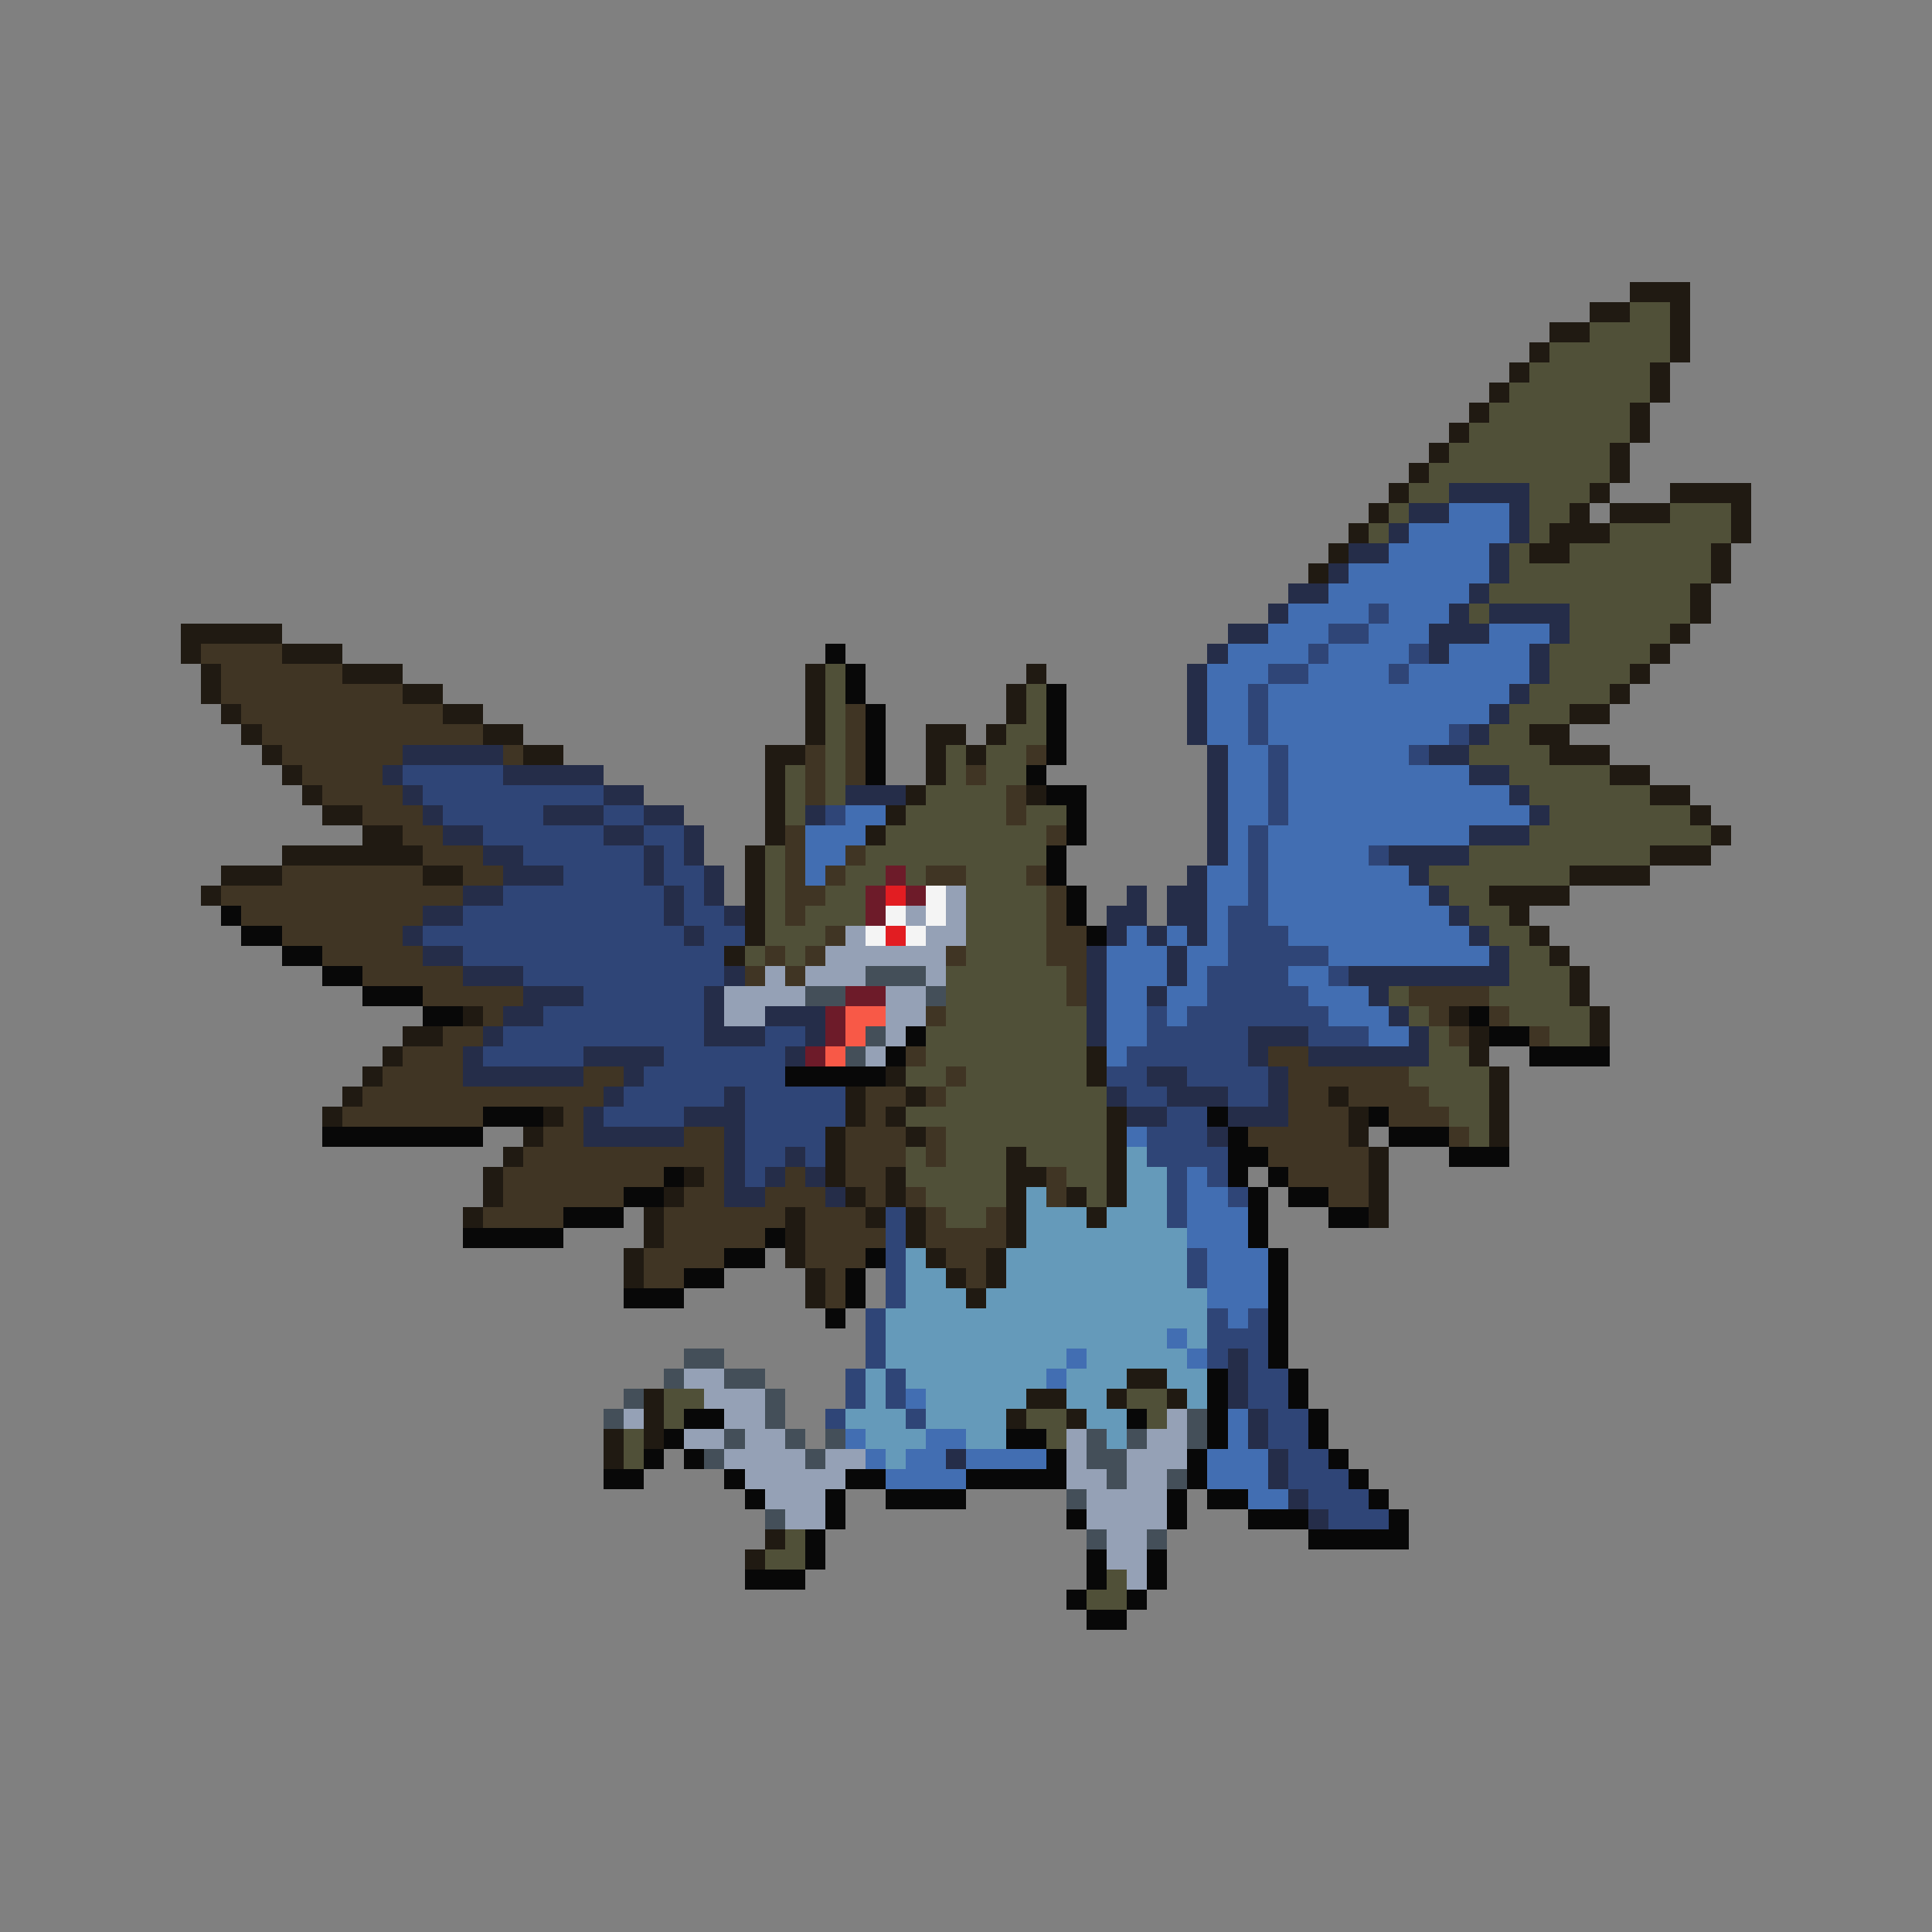 <svg xmlns="http://www.w3.org/2000/svg" viewBox="0 -0.5 96 96" shape-rendering="crispEdges">
<rect x="0" y="-0.5" width="96" height="96" fill="#808080" stroke="none"/>
<path stroke="#201a12" d="M81 14h3M79 15h2M83 15h1M77 16h2M83 16h1M76 17h1M83 17h1M75 18h1M82 18h1M74 19h1M82 19h1M73 20h1M81 20h1M72 21h1M81 21h1M71 22h1M80 22h1M70 23h1M80 23h1M69 24h1M79 24h1M83 24h4M68 25h1M78 25h1M80 25h3M86 25h1M67 26h1M77 26h3M86 26h1M66 27h1M76 27h2M85 27h1M65 28h1M85 28h1M84 29h1M84 30h1M9 31h5M83 31h1M9 32h1M14 32h3M82 32h1M10 33h1M17 33h3M40 33h1M51 33h1M81 33h1M10 34h1M20 34h2M40 34h1M50 34h1M80 34h1M11 35h1M22 35h2M40 35h1M50 35h1M78 35h2M12 36h1M24 36h2M40 36h1M46 36h2M49 36h1M76 36h2M13 37h1M26 37h2M38 37h2M46 37h1M48 37h1M77 37h3M14 38h1M38 38h1M46 38h1M80 38h2M15 39h1M38 39h1M45 39h1M51 39h1M82 39h2M16 40h2M38 40h1M44 40h1M84 40h1M18 41h2M38 41h1M43 41h1M85 41h1M14 42h7M37 42h1M82 42h3M11 43h3M21 43h2M37 43h1M78 43h4M10 44h1M37 44h1M74 44h4M37 45h1M75 45h1M37 46h1M76 46h1M36 47h1M77 47h1M78 48h1M78 49h1M23 50h1M72 50h1M79 50h1M20 51h2M73 51h1M79 51h1M19 52h1M54 52h1M73 52h1M18 53h1M44 53h1M54 53h1M74 53h1M17 54h1M42 54h1M45 54h1M66 54h1M74 54h1M16 55h1M27 55h1M42 55h1M44 55h1M55 55h1M67 55h1M74 55h1M26 56h1M41 56h1M45 56h1M55 56h1M67 56h1M74 56h1M25 57h1M41 57h1M50 57h1M55 57h1M68 57h1M24 58h1M34 58h1M41 58h1M44 58h1M50 58h2M55 58h1M68 58h1M24 59h1M33 59h1M42 59h1M44 59h1M50 59h1M53 59h1M55 59h1M68 59h1M23 60h1M32 60h1M39 60h1M43 60h1M45 60h1M50 60h1M54 60h1M68 60h1M32 61h1M39 61h1M45 61h1M50 61h1M31 62h1M39 62h1M46 62h1M49 62h1M31 63h1M40 63h1M47 63h1M49 63h1M40 64h1M48 64h1M56 68h2M32 69h1M51 69h2M55 69h1M58 69h1M32 70h1M50 70h1M53 70h1M30 71h1M32 71h1M30 72h1M38 76h1M37 77h1" />
<path stroke="#505038" d="M81 15h2M79 16h4M77 17h6M76 18h6M75 19h7M74 20h7M73 21h8M72 22h8M71 23h9M70 24h2M76 24h3M69 25h1M76 25h2M83 25h3M68 26h1M76 26h1M80 26h6M75 27h1M78 27h7M75 28h10M74 29h10M73 30h1M78 30h6M78 31h5M77 32h5M41 33h1M77 33h4M41 34h1M51 34h1M76 34h4M41 35h1M51 35h1M75 35h3M41 36h1M50 36h2M74 36h2M41 37h1M47 37h1M49 37h2M73 37h4M39 38h1M41 38h1M47 38h1M49 38h2M75 38h5M39 39h1M41 39h1M46 39h4M76 39h6M39 40h1M45 40h5M51 40h2M77 40h7M44 41h8M76 41h9M38 42h1M43 42h9M73 42h9M38 43h1M42 43h2M45 43h1M48 43h3M71 43h7M38 44h1M41 44h2M48 44h4M72 44h2M38 45h1M40 45h3M48 45h4M73 45h2M38 46h3M48 46h4M74 46h2M37 47h1M39 47h1M48 47h4M75 47h2M47 48h6M75 48h3M47 49h6M69 49h1M74 49h4M47 50h7M70 50h1M75 50h4M46 51h8M71 51h1M77 51h2M46 52h8M71 52h2M45 53h2M48 53h6M70 53h4M47 54h8M71 54h3M45 55h10M72 55h2M47 56h8M73 56h1M45 57h1M47 57h3M51 57h4M45 58h5M53 58h2M46 59h4M54 59h1M47 60h2M33 69h2M56 69h2M33 70h1M51 70h2M57 70h1M31 71h1M52 71h1M31 72h1M39 76h1M38 77h2M55 78h1M54 79h2" />
<path stroke="#252d49" d="M72 24h4M70 25h2M75 25h1M69 26h1M75 26h1M67 27h2M74 27h1M66 28h1M74 28h1M64 29h2M73 29h1M63 30h1M72 30h1M74 30h4M61 31h2M71 31h3M77 31h1M60 32h1M71 32h1M76 32h1M59 33h1M76 33h1M59 34h1M75 34h1M59 35h1M74 35h1M59 36h1M73 36h1M20 37h5M60 37h1M71 37h2M19 38h1M25 38h5M60 38h1M73 38h2M20 39h1M30 39h2M42 39h3M60 39h1M75 39h1M21 40h1M27 40h3M32 40h2M40 40h1M60 40h1M76 40h1M22 41h2M30 41h2M34 41h1M60 41h1M73 41h3M24 42h2M32 42h1M34 42h1M60 42h1M69 42h4M25 43h3M32 43h1M35 43h1M59 43h1M70 43h1M23 44h2M33 44h1M35 44h1M56 44h1M58 44h2M71 44h1M21 45h2M33 45h1M36 45h1M55 45h2M58 45h2M72 45h1M20 46h1M34 46h1M55 46h1M57 46h1M59 46h1M73 46h1M21 47h2M54 47h1M58 47h1M74 47h1M23 48h3M36 48h1M54 48h1M58 48h1M67 48h8M26 49h3M35 49h1M54 49h1M57 49h1M68 49h1M25 50h2M35 50h1M38 50h3M54 50h1M69 50h1M24 51h1M35 51h3M40 51h1M54 51h1M62 51h3M70 51h1M23 52h1M29 52h4M39 52h1M62 52h1M65 52h6M23 53h6M31 53h1M57 53h2M63 53h1M30 54h1M36 54h1M55 54h1M58 54h3M63 54h1M29 55h1M34 55h3M56 55h2M61 55h3M29 56h5M36 56h1M60 56h1M36 57h1M39 57h1M36 58h1M38 58h1M40 58h1M36 59h2M41 59h1M61 67h1M61 68h1M61 69h1M62 70h1M62 71h1M47 72h1M63 72h1M63 73h1M64 74h1M65 75h1" />
<path stroke="#426eb2" d="M72 25h3M70 26h5M69 27h5M67 28h7M66 29h7M64 30h4M69 30h3M63 31h3M68 31h3M74 31h3M61 32h4M66 32h4M72 32h4M60 33h3M65 33h4M70 33h6M60 34h2M63 34h12M60 35h2M63 35h11M60 36h2M63 36h9M61 37h2M64 37h6M61 38h2M64 38h9M61 39h2M64 39h11M42 40h2M61 40h2M64 40h12M40 41h3M61 41h1M63 41h10M40 42h2M61 42h1M63 42h5M40 43h1M60 43h2M63 43h7M60 44h2M63 44h8M60 45h1M63 45h9M56 46h1M58 46h1M60 46h1M64 46h9M55 47h3M59 47h2M66 47h8M55 48h3M59 48h1M64 48h2M55 49h2M58 49h2M65 49h3M55 50h2M58 50h1M66 50h3M55 51h2M68 51h2M55 52h1M56 56h1M59 58h1M59 59h2M59 60h3M59 61h3M60 62h3M60 63h3M60 64h3M61 65h1M58 66h1M53 67h1M59 67h1M52 68h1M45 69h1M61 70h1M42 71h1M46 71h2M61 71h1M43 72h1M45 72h2M48 72h4M60 72h3M44 73h4M60 73h3M62 74h2" />
<path stroke="#2f4577" d="M68 30h1M66 31h2M65 32h1M70 32h1M63 33h2M69 33h1M62 34h1M62 35h1M62 36h1M72 36h1M63 37h1M70 37h1M20 38h5M63 38h1M21 39h9M63 39h1M22 40h5M30 40h2M41 40h1M63 40h1M24 41h6M32 41h2M62 41h1M26 42h6M33 42h1M62 42h1M68 42h1M28 43h4M33 43h2M62 43h1M25 44h8M34 44h1M62 44h1M23 45h10M34 45h2M61 45h2M21 46h13M35 46h2M61 46h3M23 47h13M61 47h5M26 48h10M60 48h4M66 48h1M29 49h6M60 49h5M27 50h8M57 50h1M59 50h7M25 51h10M38 51h2M57 51h5M65 51h3M24 52h5M33 52h6M56 52h6M32 53h7M55 53h2M59 53h4M31 54h5M37 54h5M56 54h2M61 54h2M30 55h4M37 55h5M58 55h2M37 56h4M57 56h3M37 57h2M40 57h1M57 57h4M37 58h1M58 58h1M60 58h1M58 59h1M61 59h1M44 60h1M58 60h1M44 61h1M44 62h1M59 62h1M44 63h1M59 63h1M44 64h1M43 65h1M60 65h1M62 65h1M43 66h1M60 66h3M43 67h1M60 67h1M62 67h1M42 68h1M44 68h1M62 68h2M42 69h1M44 69h1M62 69h2M41 70h1M45 70h1M63 70h2M63 71h2M64 72h2M64 73h3M65 74h3M66 75h3" />
<path stroke="#403524" d="M10 32h4M11 33h6M11 34h9M12 35h10M42 35h1M13 36h11M42 36h1M14 37h6M25 37h1M40 37h1M42 37h1M51 37h1M15 38h4M40 38h1M42 38h1M48 38h1M16 39h4M40 39h1M50 39h1M18 40h3M50 40h1M20 41h2M39 41h1M52 41h1M21 42h3M39 42h1M42 42h1M14 43h7M23 43h2M39 43h1M41 43h1M46 43h2M51 43h1M11 44h12M39 44h2M52 44h1M12 45h9M39 45h1M52 45h1M14 46h6M41 46h1M52 46h2M16 47h5M38 47h1M40 47h1M47 47h1M52 47h2M18 48h5M37 48h1M39 48h1M53 48h1M21 49h5M53 49h1M70 49h4M24 50h1M46 50h1M71 50h1M74 50h1M22 51h2M72 51h1M76 51h1M20 52h3M45 52h1M63 52h2M19 53h4M29 53h2M47 53h1M64 53h6M18 54h12M43 54h2M46 54h1M64 54h2M67 54h4M17 55h7M28 55h1M43 55h1M64 55h3M69 55h3M27 56h2M34 56h2M42 56h3M46 56h1M62 56h5M72 56h1M26 57h10M42 57h3M46 57h1M63 57h5M25 58h8M35 58h1M39 58h1M42 58h2M52 58h1M64 58h4M25 59h6M34 59h2M38 59h3M43 59h1M45 59h1M52 59h1M66 59h2M24 60h4M33 60h6M40 60h3M46 60h1M49 60h1M33 61h5M40 61h4M46 61h4M32 62h4M40 62h3M47 62h2M32 63h2M41 63h1M48 63h1M41 64h1" />
<path stroke="#080808" d="M41 32h1M42 33h1M42 34h1M52 34h1M43 35h1M52 35h1M43 36h1M52 36h1M43 37h1M52 37h1M43 38h1M51 38h1M52 39h2M53 40h1M53 41h1M52 42h1M52 43h1M53 44h1M11 45h1M53 45h1M12 46h2M54 46h1M14 47h2M16 48h2M18 49h3M21 50h2M73 50h1M45 51h1M74 51h2M44 52h1M76 52h4M39 53h5M24 55h3M60 55h1M68 55h1M16 56h8M61 56h1M69 56h3M61 57h2M72 57h3M33 58h1M61 58h1M63 58h1M31 59h2M62 59h1M64 59h2M28 60h3M62 60h1M66 60h2M23 61h5M38 61h1M62 61h1M36 62h2M43 62h1M63 62h1M34 63h2M42 63h1M63 63h1M31 64h3M42 64h1M63 64h1M41 65h1M63 65h1M63 66h1M63 67h1M60 68h1M64 68h1M60 69h1M64 69h1M34 70h2M56 70h1M60 70h1M65 70h1M33 71h1M50 71h2M60 71h1M65 71h1M32 72h1M34 72h1M52 72h1M59 72h1M66 72h1M30 73h2M36 73h1M42 73h2M48 73h5M59 73h1M67 73h1M37 74h1M41 74h1M44 74h4M58 74h1M60 74h2M68 74h1M41 75h1M53 75h1M58 75h1M62 75h3M69 75h1M40 76h1M65 76h5M40 77h1M54 77h1M57 77h1M37 78h3M54 78h1M57 78h1M53 79h1M56 79h1M54 80h2" />
<path stroke="#6d1b29" d="M44 43h1M43 44h1M45 44h1M43 45h1M42 49h2M41 50h1M41 51h1M40 52h1" />
<path stroke="#e21d22" d="M44 44h1M44 46h1" />
<path stroke="#f4f4f4" d="M46 44h1M44 45h1M46 45h1M43 46h1M45 46h1" />
<path stroke="#95a1b6" d="M47 44h1M45 45h1M47 45h1M42 46h1M46 46h2M41 47h6M38 48h1M40 48h3M46 48h1M36 49h4M44 49h2M36 50h2M44 50h2M44 51h1M43 52h1M34 68h2M35 69h3M31 70h1M36 70h2M58 70h1M34 71h2M37 71h2M53 71h1M57 71h2M36 72h4M41 72h2M53 72h1M56 72h3M37 73h5M53 73h2M56 73h2M38 74h3M54 74h4M39 75h2M54 75h4M55 76h2M55 77h2M56 78h1" />
<path stroke="#444f59" d="M43 48h3M40 49h2M46 49h1M43 51h1M42 52h1M34 67h2M33 68h1M36 68h2M31 69h1M38 69h1M30 70h1M38 70h1M59 70h1M36 71h1M39 71h1M41 71h1M54 71h1M56 71h1M59 71h1M35 72h1M40 72h1M54 72h2M55 73h1M58 73h1M53 74h1M38 75h1M54 76h1M57 76h1" />
<path stroke="#f85947" d="M42 50h2M42 51h1M41 52h1" />
<path stroke="#659aba" d="M56 57h1M56 58h2M51 59h1M56 59h2M51 60h3M55 60h3M51 61h8M45 62h1M50 62h9M45 63h2M50 63h9M45 64h3M49 64h11M44 65h16M44 66h14M59 66h1M44 67h9M54 67h5M43 68h1M45 68h7M53 68h3M58 68h2M43 69h1M46 69h5M53 69h2M59 69h1M42 70h3M46 70h4M54 70h2M43 71h3M48 71h2M55 71h1M44 72h1" />
</svg>